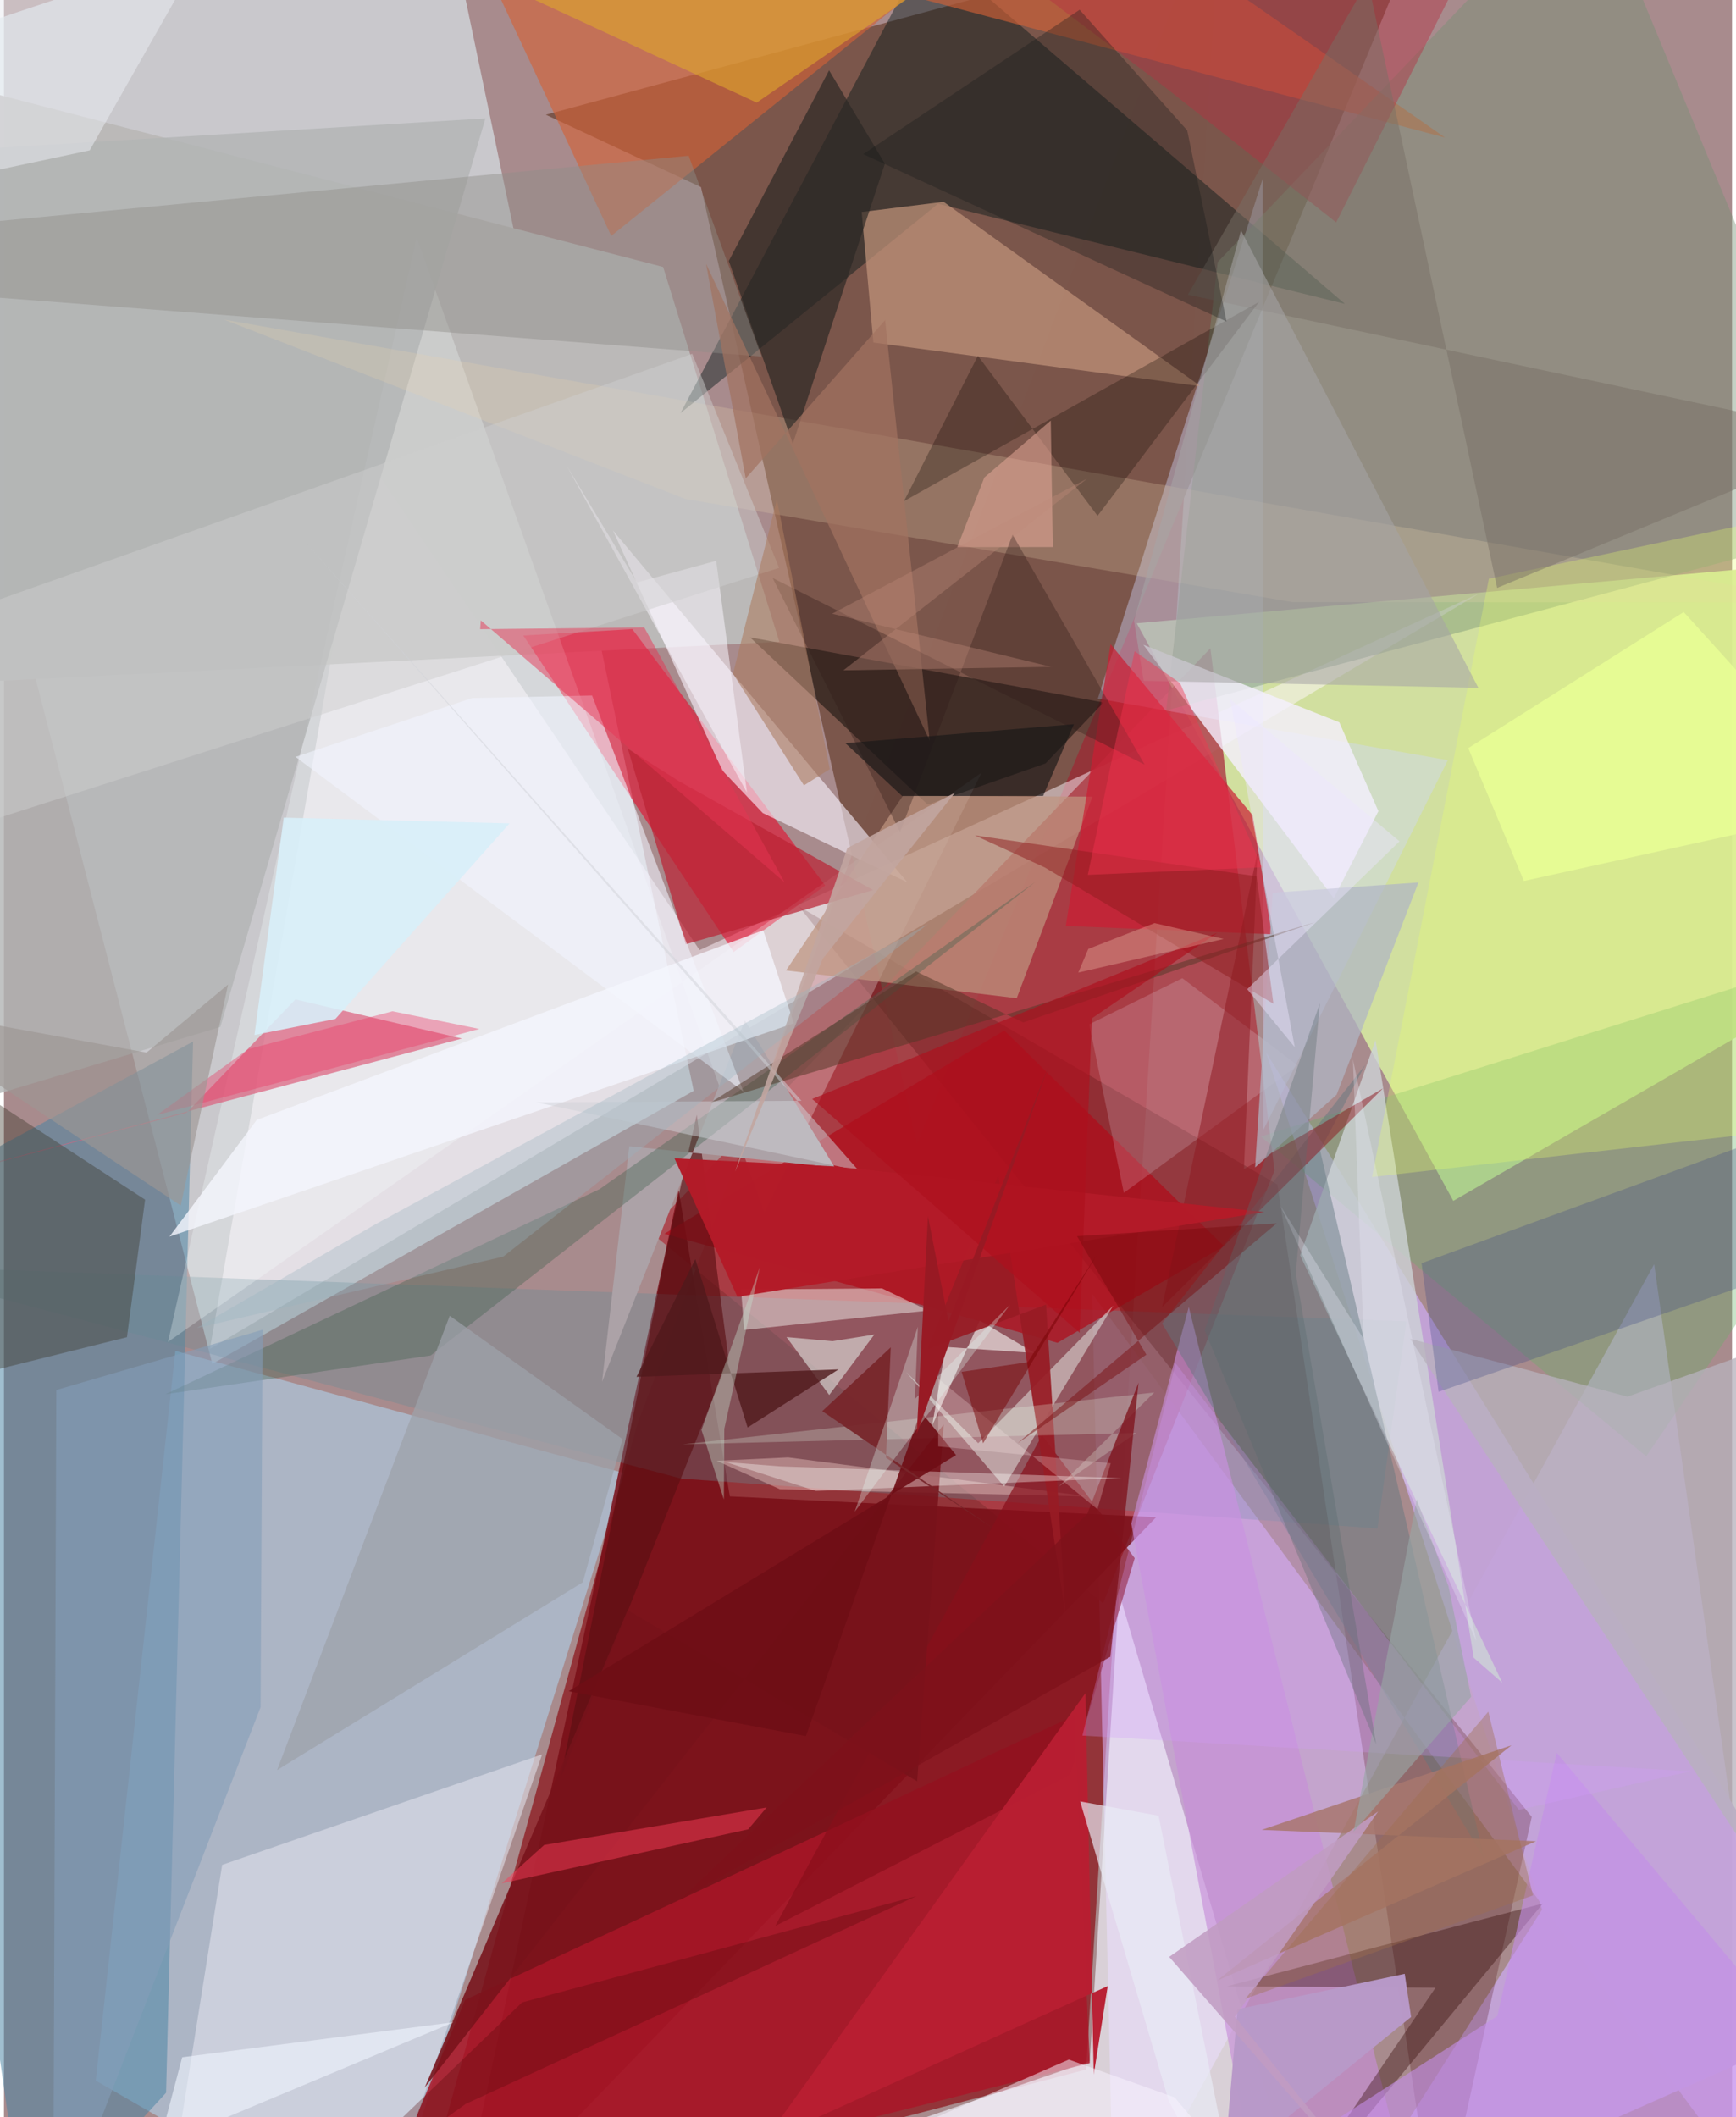 <svg xmlns="http://www.w3.org/2000/svg" width="228" height="278" viewBox="0 0 836 1024"><path fill="#a88b8d" d="M0 0h836v1024H0z"/><path fill="#870209" fill-opacity=".631" d="M306.49 688.534L197.082 1086l326.424-85.019L589.662-62z"/><path fill="#dbe8ec" fill-opacity=".659" d="M-62 28.667L210.425-62l123.247 589.598L100.796 659.66z"/><path fill="#7b564b" fill-opacity=".992" d="M696.276-62L441.673 552.834 337.197 90.5 262.14 55.499z"/><path fill="#d5e7a1" fill-opacity=".918" d="M898 270.154V467.04L701.146 580.815 548.003 301.47z"/><path fill="#afcee6" fill-opacity=".624" d="M82.924 653.395L44.43 1006.322 182.64 1086l117.33-373.522z"/><path fill="#dab6ff" fill-opacity=".565" d="M865.451 1086l-339-460.203L537.054 1086l261.27-474.547z"/><path fill="#fff6ff" fill-opacity=".494" d="M713.91 286.913L99.626 652.429l75.75-431.471L336.53 459.515z"/><path fill="#ad3e47" fill-opacity=".839" d="M531.727 775.472l82.92-209.34-30.994-252.557-271.509 281.91z"/><path fill="#bbb9b8" fill-opacity=".988" d="M318.89 129.126l56.23 181.309L-62 332.314l19.509-296.807z"/><path fill="#780d17" fill-opacity=".855" d="M557.409 733.82l-206.25-10.075-24.756-148.103L217.66 1086z"/><path fill="#ea0024" fill-opacity=".557" d="M303.969 304.272l93.344 124.005-44.323 32.215-101.752-153.114z"/><path fill="#4982a4" fill-opacity=".522" d="M10.864 1086l67.564-73.826 13.065-508.406-151.867 82.19z"/><path fill="#001517" fill-opacity=".427" d="M446.844-26.13L327.279 199.84 451.86 98.579l196.862 48.406z"/><path fill="#f1f1fb" fill-opacity=".671" d="M632.404 1086l-92.932-315.537-14.17 226.472L264.636 1086z"/><path fill="#c3a3d9" fill-opacity=".937" d="M640.923 1086L898 972.058l-287.393-462.99 133.478 414.518z"/><path fill="#d0d7ff" fill-opacity=".4" d="M529.204 337.876l79.764-251.499.268 460.166 89.27-178.867z"/><path fill="#638c97" fill-opacity=".333" d="M678.488 639.077l-14.04 100.187-336.682-24.102L-62 611.978z"/><path fill="#faf4ff" fill-opacity=".6" d="M294.598 256.545l52.882 116.06 19.629 20.653 69.91 33.463z"/><path fill="#460000" fill-opacity=".235" d="M739.106 878.77L693.347 1086 616.08 572.909 384.587 438.44z"/><path fill="#f9ffff" fill-opacity=".267" d="M472.912 373.719L367.849 586.395 199.662 115 79.357 649.024z"/><path fill="#d36236" fill-opacity=".62" d="M512.643-62L293.786 114.107 211.642-62l485.53 128.554z"/><path fill="#dc607e" fill-opacity=".71" d="M221.527 502.3l-80.521-18.912-52.64 54.785L-62 577.647z"/><path fill="#749075" fill-opacity=".416" d="M562.246 343.642L898 254.132 767.306-62 587.183 126.762z"/><path fill="#aa1628" fill-opacity=".843" d="M223.099 967.282L173.453 1086 525.3 997.853l-7.65-168.01z"/><path fill="#010402" fill-opacity=".471" d="M446.889 389.163l-85.943-80.882 170.986 31.499-28.034 29.46z"/><path fill="#bf927a" fill-opacity=".725" d="M420.597 165.669l-5.658-63.13 39.63-4.927 124.38 89.223z"/><path fill="#e2e2ee" fill-opacity=".565" d="M179.763 1081.19l80.583-232.65-154.79 53.425-22.807 143.068z"/><path fill="#af0d1b" fill-opacity=".729" d="M590.18 602.73l-80.54 46.748-190.125-52.754 164.432-98.303z"/><path fill="#b2b5b5" fill-opacity=".808" d="M232.905 57.29L-62 74.97l21.432 465.38 145.236-43.638z"/><path fill="#69b367" fill-opacity=".349" d="M607.999 549.703l186.476 154.662L898 552.269l-24.345-85.983z"/><path fill="#be9480" fill-opacity=".714" d="M378.345 469.375l111.608 13.415 36.675-97.497-91.723-.432z"/><path fill="#cdd4d6" fill-opacity=".788" d="M627.057 607.142l97.79 206.729-13.84-12.092-47.473-298.814z"/><path fill="#e8d3ae" fill-opacity=".243" d="M329.747 241.34l-223.33-86.774 777.03 136.832-260.087-.177z"/><path fill="#f5f0ff" fill-opacity=".796" d="M551.223 311.862l92.1 122.572 21.595-42.096-18.915-42.982z"/><path fill="#c78dd8" fill-opacity=".643" d="M545.361 736.943L610.785 1086h75.203L573.182 632.107z"/><path fill="#cc1d32" fill-opacity=".698" d="M604.134 394.381L535.346 311.6l-21.66 136.248 99.667 4.037z"/><path fill="#f2f3ee" fill-opacity=".475" d="M424.775 623.131l-68.155.58 1.4 19.545 89.15-9.384z"/><path fill="#e7ff6b" fill-opacity=".298" d="M661.843 569.266l56.52-289.364L898 241.93v300.547z"/><path fill="#3b3429" fill-opacity=".388" d="M-19.431 666.38l-27.966-161.574 115.668 75.43-8.762 66.508z"/><path fill="#908e89" fill-opacity=".447" d="M331.255 75.33l35.279 97.103-415.195-32.012L-62 112.548z"/><path fill="#330a06" fill-opacity=".38" d="M744.483 920.661L607.848 1086l84.701-124.621-100.946-.67z"/><path fill="#f9d3cd" fill-opacity=".384" d="M375.39 720.287l-30.6-13.757 34.55-1.634 145.508 18.912z"/><path fill="#5a0f12" fill-opacity=".639" d="M269.086 860.81l81.447-203.332-15.353-118.303-14.757 65.56z"/><path fill="#ebf3ed" fill-opacity=".486" d="M471.32 698.025l65.32-66.55-52.753 87.503-47.425-55.371z"/><path fill="#aca2a7" d="M289.34 668.348l69.091-174.824 43.488 71.11-99.397-10.222z"/><path fill="#b7b2bc" fill-opacity=".765" d="M785.446 675.5L898 635.25l-32.949 292.871-184.87-280.645z"/><path fill="#880f1a" fill-opacity=".694" d="M502.174 694.178l44.854 59.455-31.166 104.793-142.722 73.099z"/><path fill="#3e5f4c" fill-opacity=".361" d="M288.14 575.142l210.97-148.687-292.66 229.148-128.38 18.75z"/><path fill="#61767f" fill-opacity=".451" d="M636.695 556.353l21.89-41.376-98.315 125.164 155.78 258.636z"/><path fill="#292623" fill-opacity=".663" d="M350.641 126.206l30.993 88.346 44.53-135.376-26.988-45.161z"/><path fill="#ba2133" fill-opacity=".698" d="M420.464 430.499l-94.19-52.832-24.44-15.503 28.007 94.534z"/><path fill="#849eb8" fill-opacity=".592" d="M23.813 1084.528l100.344-258.856.96-182.516-99.779 29.135z"/><path fill="#f7f6f3" fill-opacity=".612" d="M498.659 654.42l-43.06-2.95-6.569 38.049 23.037-50.805z"/><path fill="#3d4884" fill-opacity=".29" d="M859.758 547.447L898 602.417l-203.954 70.74-8.255-62.176z"/><path fill="#f1f4ff" fill-opacity=".576" d="M357.719 527.918l-73.193-191.529-58.003 1.236-85.471 28.454z"/><path fill="#eee9fa" fill-opacity=".18" d="M525.024 495.423l45.047-22.302 55.81 42.212-84.113 61.594z"/><path fill="#b53144" fill-opacity=".439" d="M727.447-57.295l-82.962 164.886-83.465-65.939-85.118-64.222z"/><path fill="#f4f6fe" fill-opacity=".792" d="M80.066 598.122l302.088-103.2-14.857-44.993-245.005 91.743z"/><path fill="#9da1a9" fill-opacity=".737" d="M280.034 765.283l-147.911 90.855 83.53-219.746 83.6 59.665z"/><path fill="#dea62d" fill-opacity=".608" d="M249.89-3.263l237.14-36.754-47.386 37.663-75.475 51.993z"/><path fill="#8d1821" fill-opacity=".51" d="M667.18 526.38L560.31 632.134l46.16-220.085-6.598 153.399z"/><path fill="#e3e8e4" fill-opacity=".58" d="M378.57 646.691l20.677 28.016 21.832-29.244-20.228 3.228z"/><path fill="#b0b5c4" fill-opacity=".722" d="M605.281 564.638l8.508-132.867 70.503-4.966-39.594 102.65z"/><path fill="#786f66" fill-opacity=".486" d="M659.793-9.293l-87.041 151.84L898 211.658l-175.646 72.687z"/><path fill="#b91e32" fill-opacity=".973" d="M367.659 1035.81l155.56-216.923 3.99 184.602 6.756-42.89z"/><path fill="#100a00" fill-opacity=".286" d="M471.154 172.084l-35.707 70.278 171.733-96.347-78.13 103.494z"/><path fill="#a6a5a6" fill-opacity=".561" d="M598.453 111.435L713.28 332.673l-161.929-3.387-4.656-29.04z"/><path fill="#f9f5fe" fill-opacity=".533" d="M306.229 281.71l-33.975-56.438 87.19 158.088-14.883-112.106z"/><path fill="#c48de8" fill-opacity=".608" d="M722.443 975.089L751.17 847.78 898 1022.817 550.112 1086z"/><path fill="#161b1b" fill-opacity=".329" d="M591.464 155.525l-19.038-92.459-52.048-58.354-104.71 69.836z"/><path fill="#d49cfc" fill-opacity=".267" d="M815.978 856.718l-83.121 18.636-166.06-216-45.079 180.093z"/><path fill="#513626" fill-opacity=".506" d="M493.118 494.525l-51.881-24.672-99.536 63.52 292.866-87.41z"/><path fill="#971b24" fill-opacity=".925" d="M481.022 568.394l-34.32 84.222 57.44-21.642 9.339 149.265z"/><path fill="#a8776f" fill-opacity=".851" d="M586.84 957.972l142.474-113.834-120.856 40.914 132.7 5.49z"/><path fill="#e9aa9b" fill-opacity=".51" d="M506.421 203.442l-32.144 27.494-13.11 33.71 46.245-.043z"/><path fill="#78131b" fill-opacity=".878" d="M301.723 778.708l-98.19 231.018 251.08-320.759-12.832 172.6z"/><path fill="#cdcdcd" fill-opacity=".486" d="M332.978 171.12l42.013 103.526L-62 414.66V311.155z"/><path fill="#a27261" fill-opacity=".718" d="M447.842 358.253L339.66 127.568l19.19 103.794 67.421-76.532z"/><path fill="#311a19" fill-opacity=".345" d="M433.52 402.44l54.423-143.831 63.885 111.206-179.948-90.233z"/><path fill="#d8eff9" fill-opacity=".894" d="M121.19 500.604l14.14-105.136 109.298 2.767-84.281 94.583z"/><path fill="#901d1f" fill-opacity=".498" d="M469.679 404.05l33.868 15.513 110.594 65.915-8.16-61.648z"/><path fill="#e6ffec" fill-opacity=".243" d="M328.452 698.557l228.033-25.07-46.268 45.564 37.468-25.962z"/><path fill="#e9ecf1" fill-opacity=".522" d="M-59.688 94.239L41.49 72.724 117.876-62H-27.716z"/><path fill="#191817" fill-opacity=".659" d="M517.626 350.26l-14.91 34.685-68.212.071-27.44-25.559z"/><path fill="#fa3e59" fill-opacity=".478" d="M261.338 892.352l107.647-18.165-8.955 10.595-119.256 26.139z"/><path fill="#e73452" fill-opacity=".486" d="M309.75 303.462l67.882 123.266-146.955-126.67-.3 4.274z"/><path fill="#e9ecf6" fill-opacity=".675" d="M520.632 871.27l37.943 6.945L600.348 1086l-36.855-69.92z"/><path fill="#d0d2d8" fill-opacity=".502" d="M257.547 533.154L413.5 566.198l-267.537-303.83 239.852 270.03z"/><path fill="#b31b28" fill-opacity=".98" d="M401.122 564.096l208.605 22.119-254.899 41.01-30.452-66.972z"/><path fill="#ab7b61" fill-opacity=".584" d="M387.005 379.85l-34.315-53.992 21.239-84.269 25.556 130.444z"/><path fill="#7e111b" fill-opacity=".765" d="M535.254 801.322L326.573 919.169 524.03 732.3l24.854-63.55z"/><path fill="#ad101d" fill-opacity=".663" d="M520.411 644.624L391.001 531.52l196.023-80.365-60.731 41.4z"/><path fill="#b899c8" fill-opacity=".988" d="M590.125 1049.169l6.608-77.377 80.922-17.133 3.068 20.88z"/><path fill="#fffffd" fill-opacity=".345" d="M375.579 709.221l164.855 5.65-147.59 6.271-43.58-13.972z"/><path fill="#6e0e15" fill-opacity=".906" d="M387.957 839.694l55.56-156.956 17.08 21.035-187.424 114.21z"/><path fill="#eb3a65" fill-opacity=".396" d="M74.056 539.284l44.036-31.844 69.889-18.312 41.996 8.545z"/><path fill="#e9ff95" fill-opacity=".82" d="M708.386 361.834l26.914 64.26L898 390.283l-85.38-94.27z"/><path fill="#c2a6a0" fill-opacity=".882" d="M396.122 463.684l63.906-80.215-51.98 26.663-54.388 156.635z"/><path fill="#77262a" fill-opacity=".933" d="M395.858 682.53l82.792 56.69-51.946-34.166 2.302-53.389z"/><path fill="#eff3fd" fill-opacity=".62" d="M62.148 1086l-78.857-9.774 234.251-98.154-131.318 16.943z"/><path fill="#f9f4ff" fill-opacity=".51" d="M566.334 1014.433l-51.18-18.271-153.568 66.747L626.536 1086z"/><path fill="#f13350" fill-opacity=".435" d="M546.983 314.96l-22.648 108.18 84.357-3.665-39.728-89.072z"/><path fill="#ffefee" fill-opacity=".235" d="M451.996 666.827l76.984 63.135 6.453-22.243-83.462-8.13z"/><path fill="#e6fff8" fill-opacity=".302" d="M411.562 731.156l30.55-89.435-1.42 34.916 45.997-45.532z"/><path fill="#bd897a" fill-opacity=".365" d="M400.66 296.834l105.9 25.67-100.478 1.703 117.861-92.67z"/><path fill="#77090d" fill-opacity=".455" d="M490.316 698.069l125.396-106.39-96.596 6.224 33.546 57.31z"/><path fill="#501a1c" fill-opacity=".804" d="M359.763 690.434l43.978-28.109-97.756 3.61 28.491-56.952z"/><path fill="#760104" fill-opacity=".494" d="M473.688 698.053l-10.386-34.551 31.955-4.664 33.374-51.807z"/><path fill="#99b2c1" fill-opacity=".325" d="M179.39 592.325l-86.118 49.997 148.24-34.524L446.928 446.93z"/><path fill="#c19cc2" fill-opacity=".867" d="M563.705 946.481l101.113-70.365-69.301 99.317 79.313 98.416z"/><path fill="#530809" fill-opacity=".306" d="M250.632 968.506L128.545 1086l94.803-68.39L441.44 917.053z"/><path fill="#99a6a6" fill-opacity=".635" d="M683.449 725.14l15.404 42.196 10.93 53.327-56.894 65.36z"/><path fill="#9f6e4d" fill-opacity=".392" d="M653.314 904.19l-52.826 62.563 139.23-50.03-21.632-88.848z"/><path fill="#981a24" fill-opacity=".992" d="M456.96 639.094l48.906-124.84-64.288 179.303 5.423-105.363z"/><path fill="#c6e1cf" fill-opacity=".392" d="M348.482 691.042l-.205 34.203-10.83-33.628 28.22-78.688z"/><path fill="#f9ccb7" fill-opacity=".318" d="M556.624 446.47l-32.04 12.493-4.85 11.438 70.317-16.252z"/><path fill="#ece7ff" fill-opacity=".431" d="M675.13 406.93l-81.987-68.839 31.303 168.401-23.006-28.067z"/><path fill="#ecedf9" fill-opacity=".298" d="M652.571 512.327l5.217 135.33-40.273-64.434 94.779 210.48z"/><path fill="#596a6d" fill-opacity=".341" d="M663.84 843.612l-38.89-227.818 11.658-130.545-55.748 158.155z"/><path fill="#9c9793" fill-opacity=".639" d="M108.434 476.15l-39.457 32.94L-62 485.138l147.526 97.954z"/></svg>